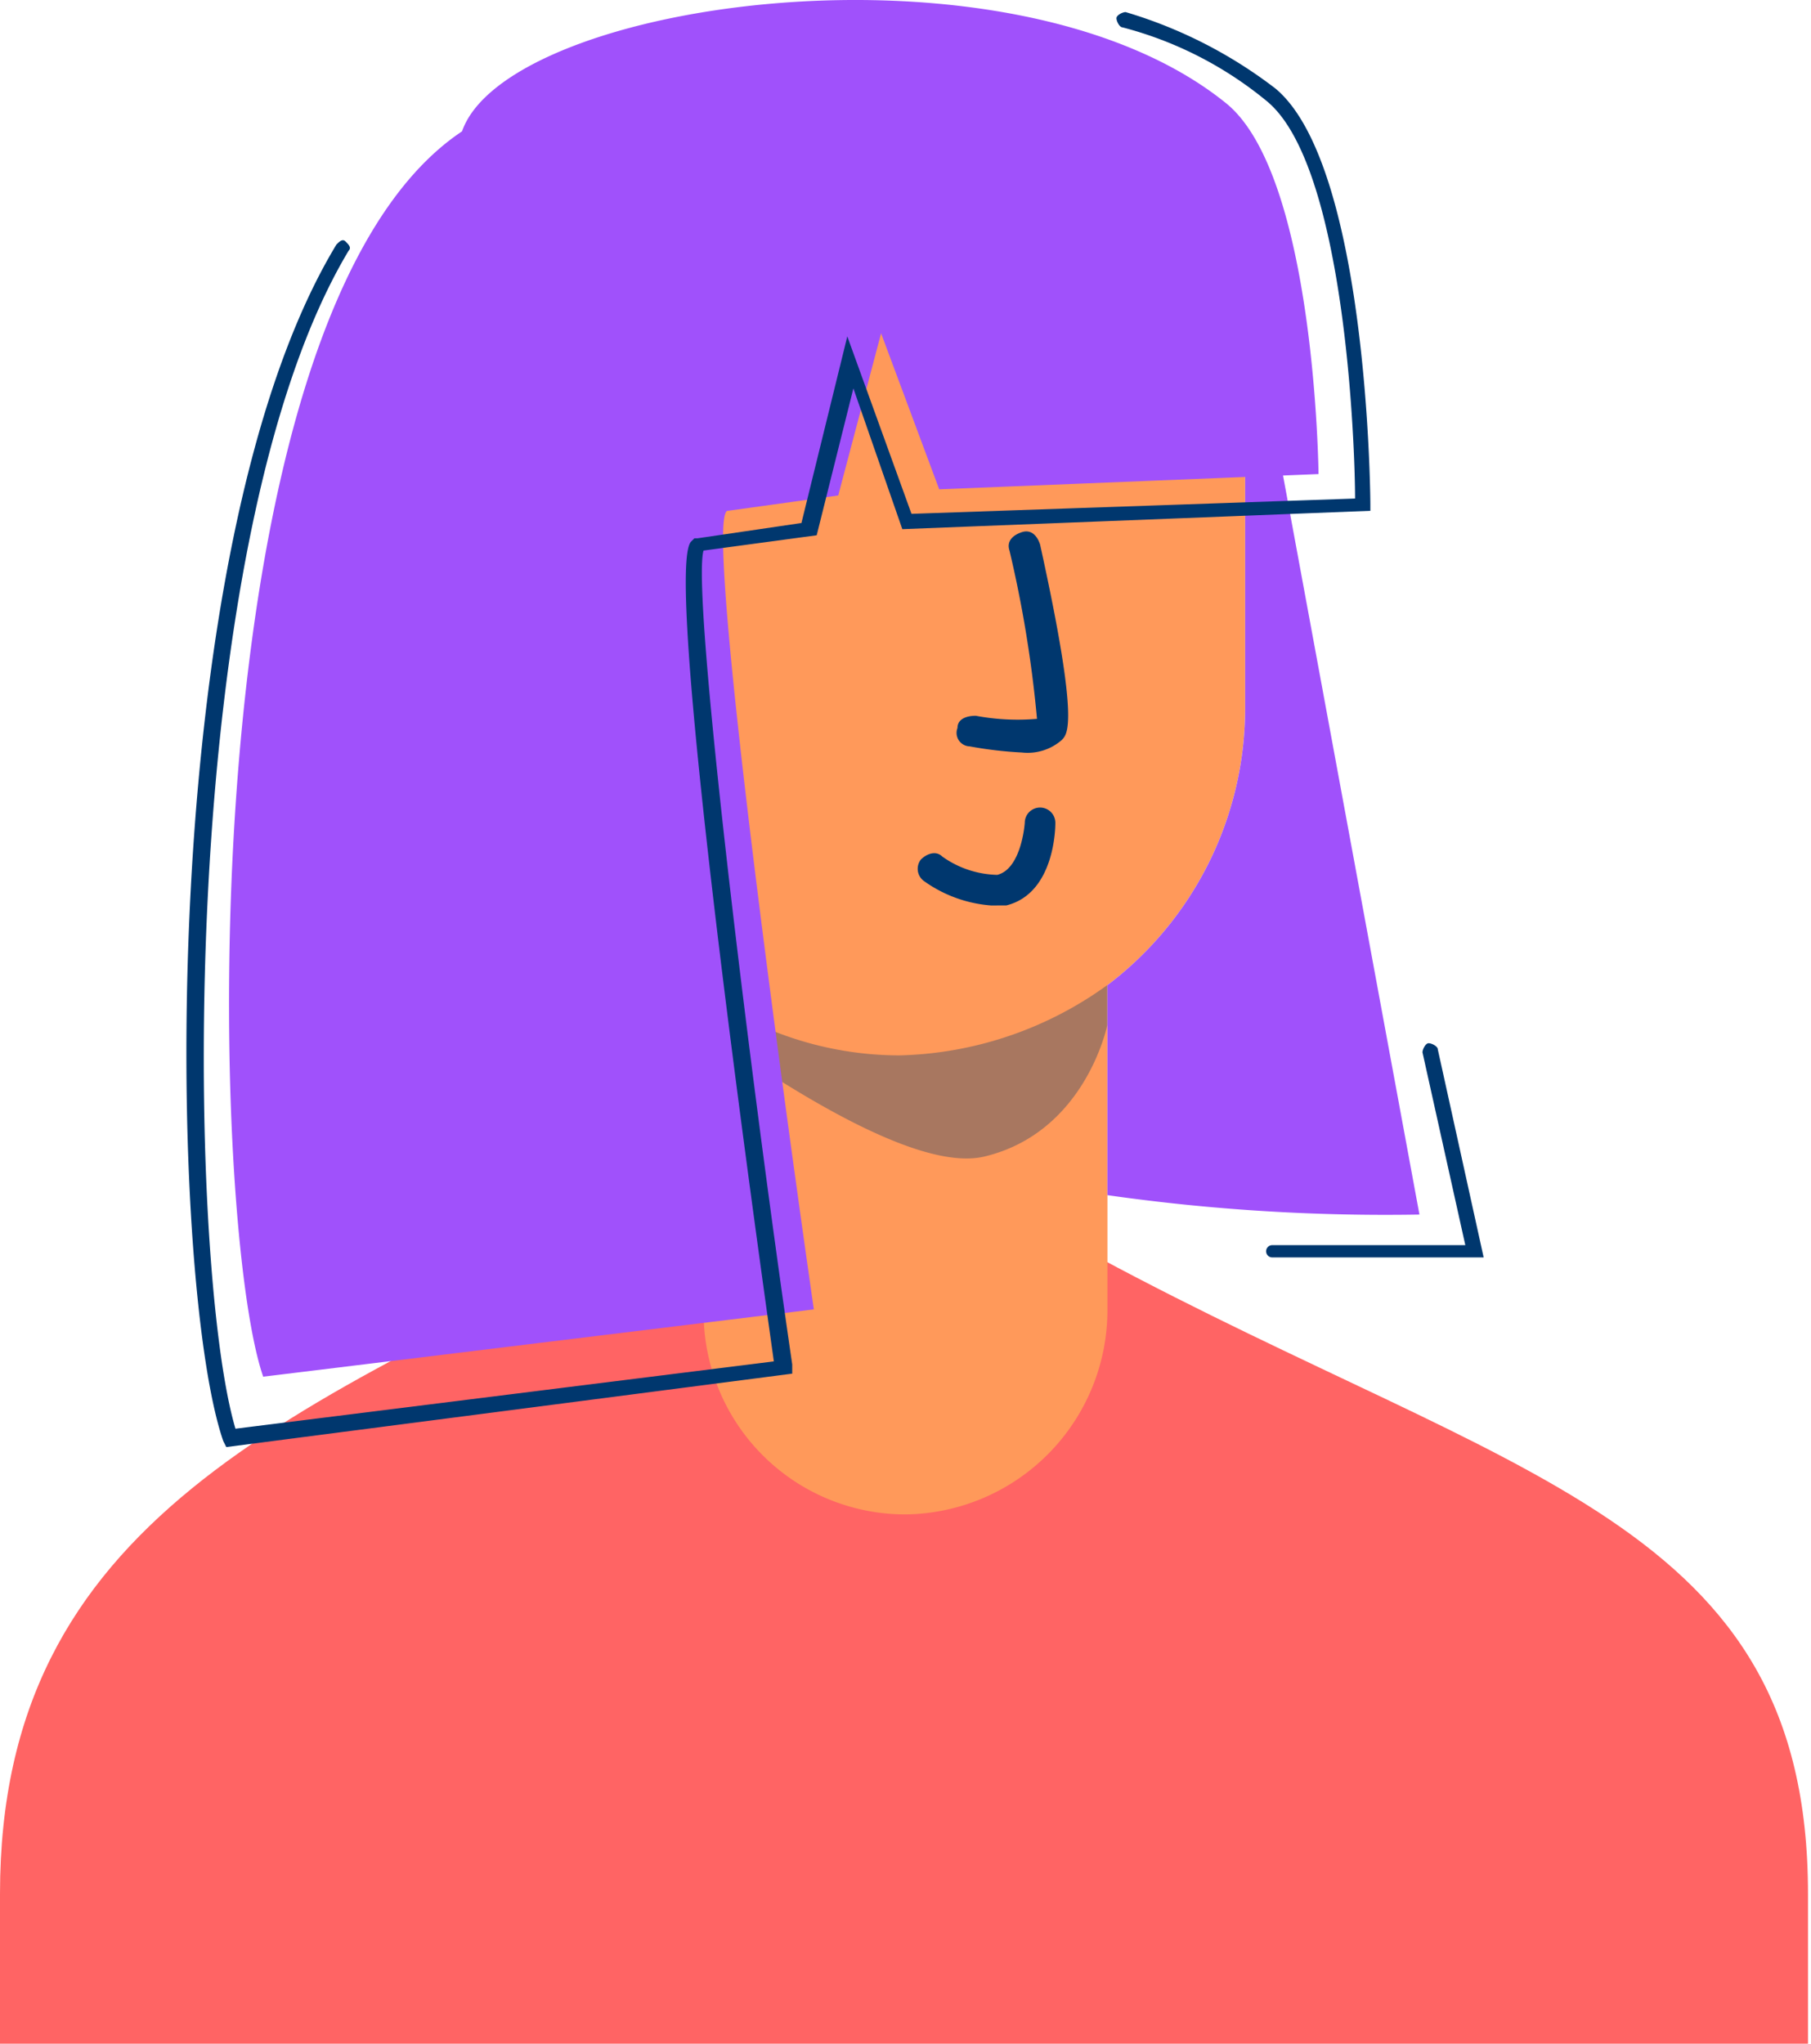 <svg xmlns="http://www.w3.org/2000/svg" width="98.742" height="111.406" viewBox="0 0 98.742 111.406"><g transform="translate(-142.965 -10)"><path d="M241.707,401.279H142.965v-8.173c0-20.349,15.679-26.353,36.694-36.694l23.184,2c22.684,12.176,38.7,14.344,38.7,34.693v8.173Z" transform="translate(0 -279.874)" fill="#ff6464"/><path d="M339.258,87.216V72.7a14.007,14.007,0,0,0-5.5-11.509c-3.336-2.335-8.006-3.5-13.177-3.5A18.65,18.65,0,0,0,301.9,76.374V87.216a18.865,18.865,0,0,0,7.834,15.174v17.687a11,11,0,0,0,11.008,11.008,11.142,11.142,0,0,0,11.008-11.175V102.231l.005,0A18.957,18.957,0,0,0,339.258,87.216Z" transform="translate(-128.404 -38.533)" fill="#ff995a" fill-rule="evenodd"/><path d="M363.991,289.555v2.168s-1.167,5.838-6.672,7.172c-4,1-12.343-4.837-15.512-7.005v-2a18.688,18.688,0,0,0,10.841,3.5A20.123,20.123,0,0,0,363.991,289.555Z" transform="translate(-160.65 -225.859)" fill="#00376e" opacity="0.34"/><path d="M407.425,244.521a7.22,7.22,0,0,1-3.669-1.334.824.824,0,0,1-.167-1.167c.334-.334.834-.5,1.167-.167a5.366,5.366,0,0,0,3,1c1.334-.334,1.5-2.836,1.5-2.836a.834.834,0,0,1,1.668,0c0,.167,0,3.836-2.669,4.5Z" transform="translate(-210.417 -185.163)" fill="#00376e"/><path d="M418.08,172.859a21.306,21.306,0,0,1-2.836-.334.735.735,0,0,1-.667-1c0-.5.5-.667,1-.667a12.347,12.347,0,0,0,3.336.167,65.794,65.794,0,0,0-1.5-9.174c-.167-.5.167-.834.667-1s.834.167,1,.667c2.168,9.841,1.5,10.341,1.167,10.675A2.83,2.83,0,0,1,418.08,172.859Z" transform="translate(-219.407 -121.84)" fill="#00376e"/><path d="M241.173,37.009l-6,.834c-1.668-.333,4.67,43.533,4.67,43.533l-30.023,3.669c-3-8.673-4.17-57.877,10.841-67.885,2.5-7.172,30.023-11.008,41.7-1.5,4.837,4,5,20.182,5,20.182l-1.936.078,7.438,40.287a107.607,107.607,0,0,1-17.014-1.058V63.7l.005,0a18.956,18.956,0,0,0,7.506-15.011V36l-16.681.673-3.169-8.506Z" transform="translate(-52.505 0)" fill="#a051fb" fill-rule="evenodd"/><path d="M198.045,91.636l-.167-.333c-3-8.673-3.836-48.7,6.171-65.216.167-.167.333-.334.5-.167s.333.334.167.5c-9.507,15.845-8.84,55.209-6.171,64.215L227.9,86.966c-1.5-10.675-6-43.366-4.5-44.7l.167-.167h.167l5.671-.834,2.5-10.174,3.5,9.674,24.185-.834c0-2.669-.5-18.18-4.837-21.683a20.452,20.452,0,0,0-7.839-4c-.167,0-.334-.334-.334-.5s.334-.334.5-.334a25.066,25.066,0,0,1,8.173,4.17c5,4.17,5.171,22.017,5.171,22.684V40.6l-25.519,1-2.669-7.673-2,8.006-6.171.834c-.667,2.335,2.5,28.355,4.837,44.367v.5Z" transform="translate(-42.742 -2.755)" fill="#00376e"/><path d="M514.3,317.734H502.791a.334.334,0,1,1,0-.667H513.3l-2.335-10.508c0-.167.167-.5.334-.5s.5.167.5.333Z" transform="translate(-290.441 -239.192)" fill="#00376e"/></g></svg>